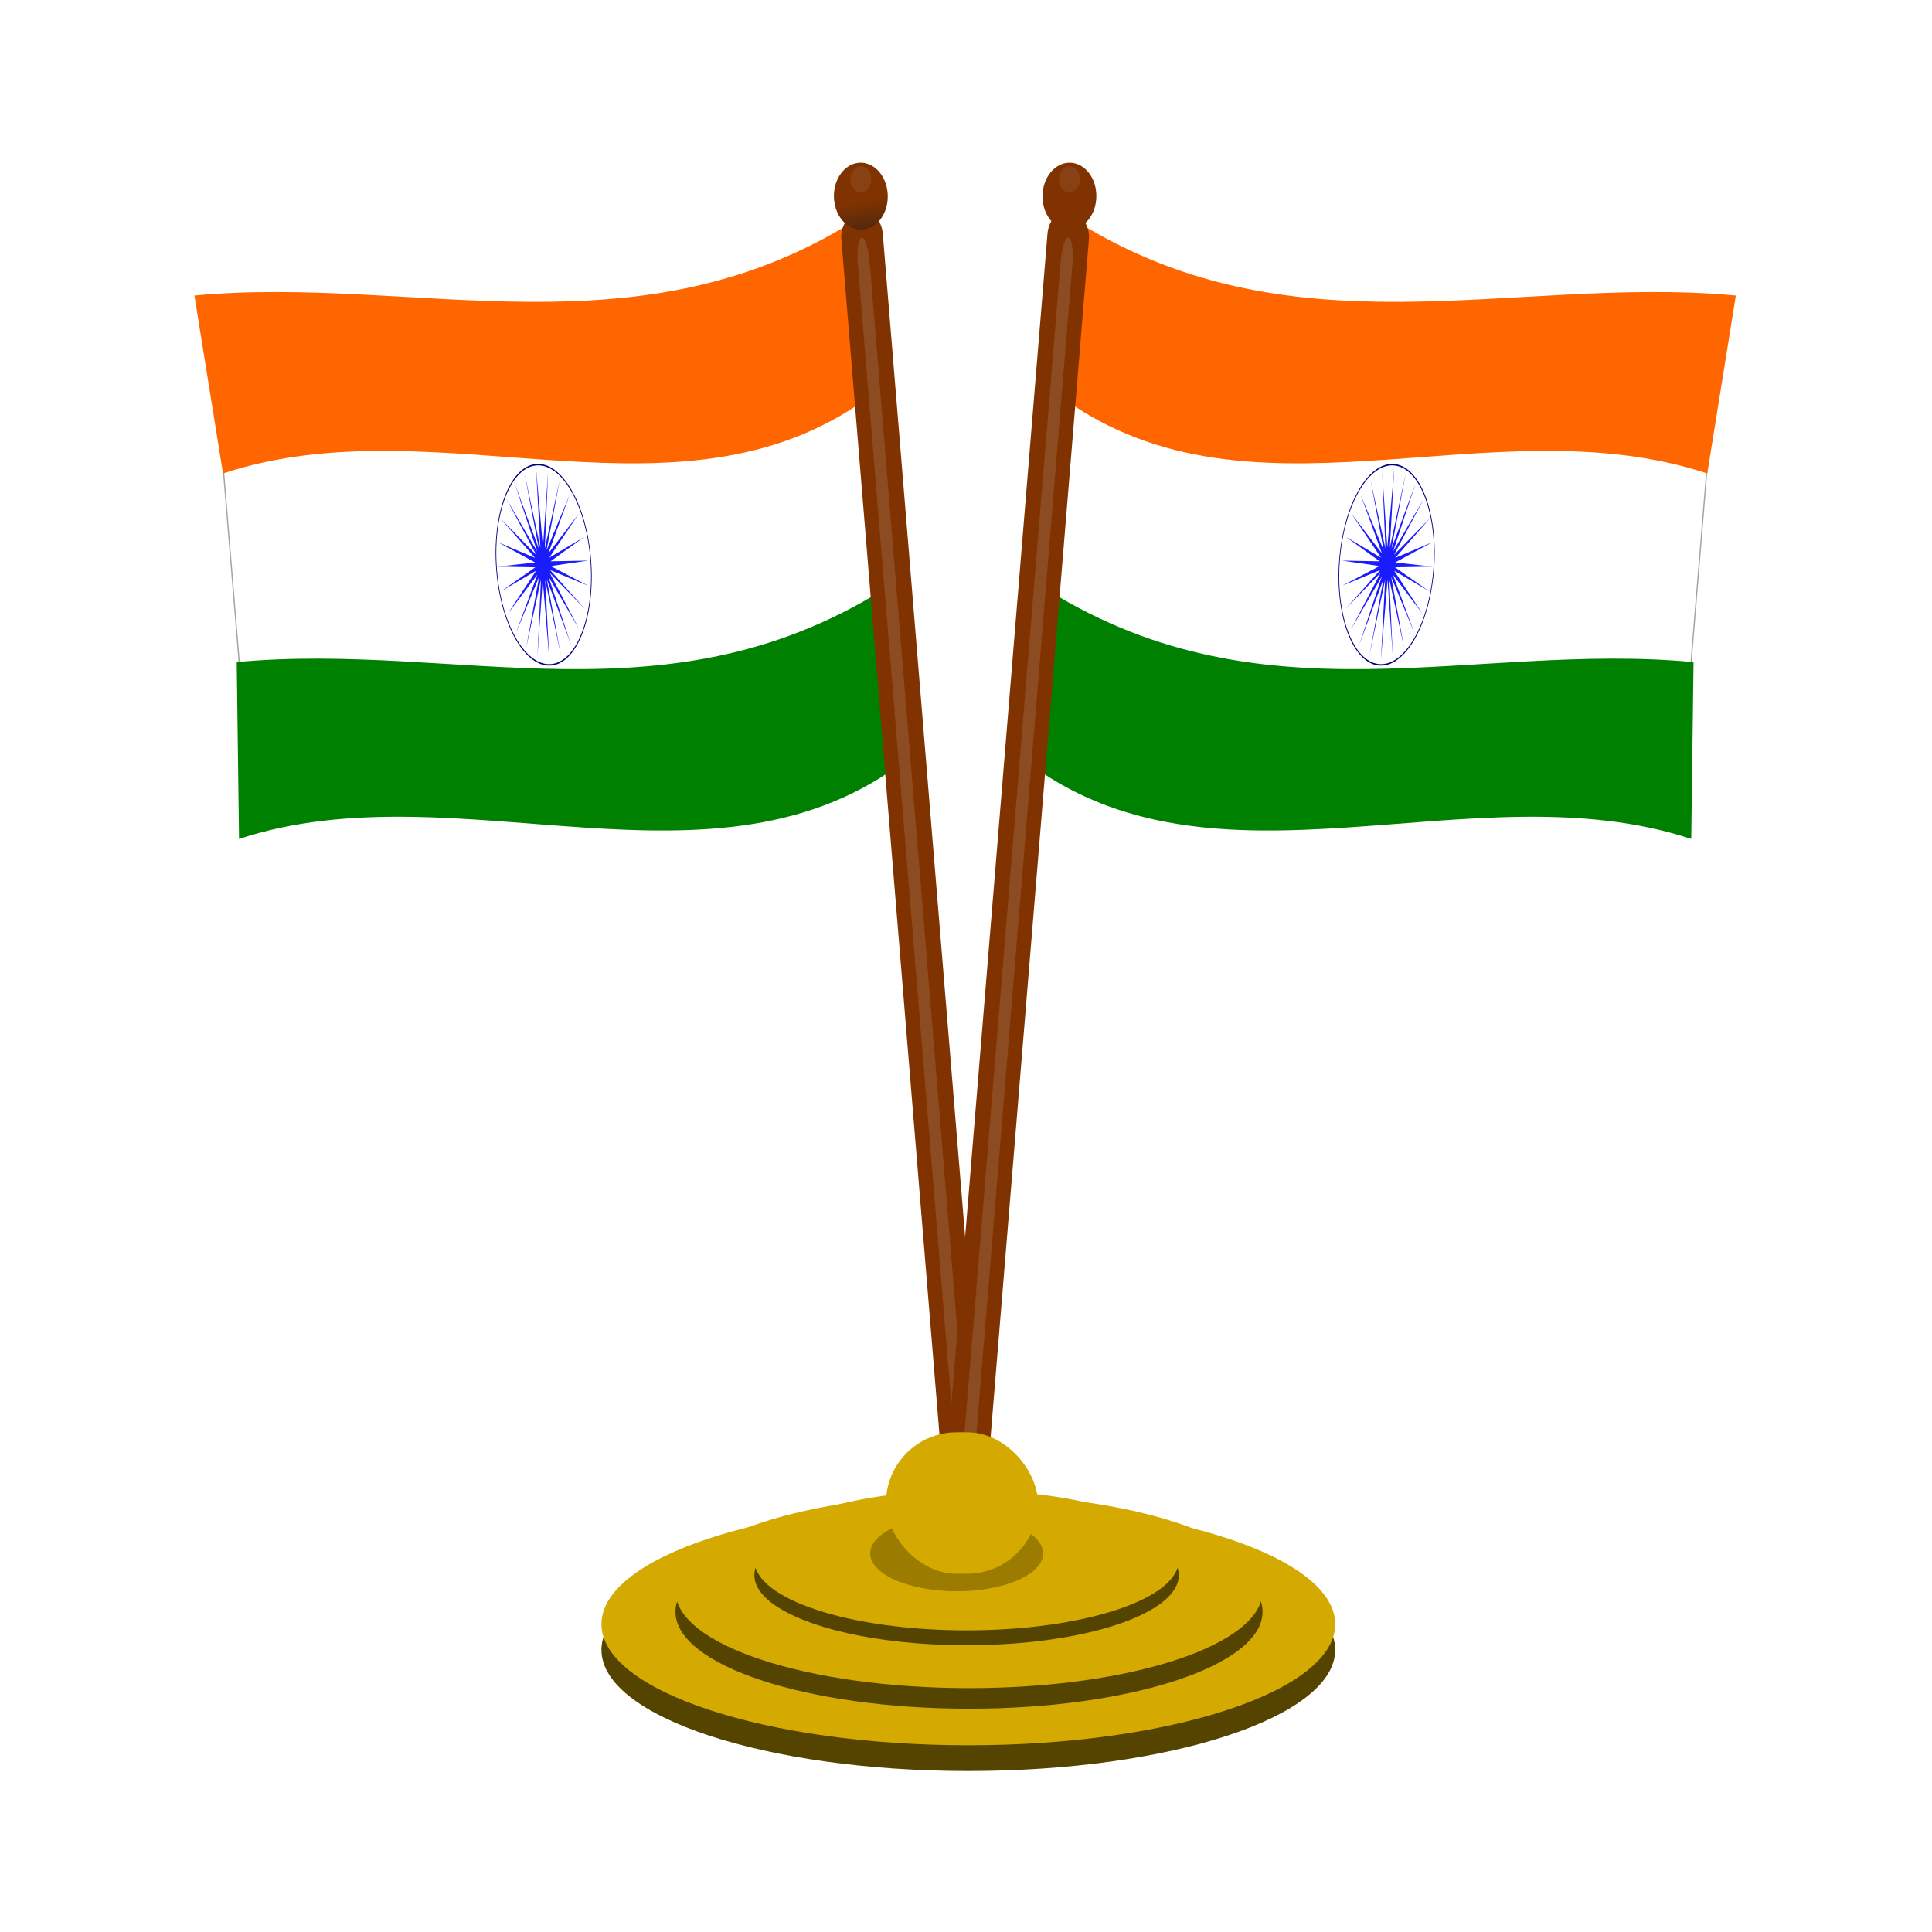 <svg:svg xmlns:dc="http://purl.org/dc/elements/1.1/" xmlns:ns1="http://sodipodi.sourceforge.net/DTD/sodipodi-0.dtd" xmlns:ns2="http://www.inkscape.org/namespaces/inkscape" xmlns:ns3="http://www.w3.org/1999/xlink" xmlns:ns5="http://creativecommons.org/ns#" xmlns:rdf="http://www.w3.org/1999/02/22-rdf-syntax-ns#" xmlns:svg="http://www.w3.org/2000/svg" height="268.093" id="svg4392" version="1.1" viewBox="-27.037 -20.606 268.093 268.093" width="268.093" ns1:docname="New document 8" ns2:version="0.48.3.1 r9886">
  <svg:defs id="defs4394">
    <svg:filter color-interpolation-filters="sRGB" height="1.049" id="filter3867" width="5.468" x="-2.234" y="-.025" ns2:collect="always">
      <svg:feGaussianBlur id="feGaussianBlur3869" stdDeviation="3.156" ns2:collect="always" />
    </svg:filter>
    <svg:filter color-interpolation-filters="sRGB" height="2.234" id="filter3885" width="2.274" x="-.637" y="-.617" ns2:collect="always">
      <svg:feGaussianBlur id="feGaussianBlur3887" stdDeviation="4.053" ns2:collect="always" />
    </svg:filter>
    <svg:linearGradient gradientUnits="userSpaceOnUse" id="linearGradient4002" x1="907.66" x2="907.95" y1="172.24" y2="165.55" ns2:collect="always" ns3:href="#linearGradient3891" />
    <svg:linearGradient id="linearGradient3891" ns2:collect="always">
      <svg:stop id="stop3893" offset="0" style="stop-color:#1a1a1a" />
      <svg:stop id="stop3895" offset="1" style="stop-color:#1a1a1a;stop-opacity:0" />
    </svg:linearGradient>
    <svg:filter color-interpolation-filters="sRGB" height="2.065" id="filter4064" width="1.323" x="-.161" y="-.533" ns2:collect="always">
      <svg:feGaussianBlur id="feGaussianBlur4066" stdDeviation="2.582" ns2:collect="always" />
    </svg:filter>
  </svg:defs>
  <ns1:namedview bordercolor="#666666" borderopacity="1.0" fit-margin-bottom="0" fit-margin-left="0" fit-margin-right="0" fit-margin-top="0" id="base" pagecolor="#ffffff" showgrid="false" ns2:current-layer="layer1" ns2:cx="353.42882" ns2:cy="-296.00502" ns2:document-units="px" ns2:pageopacity="0.0" ns2:pageshadow="2" ns2:window-height="739" ns2:window-maximized="1" ns2:window-width="1280" ns2:window-x="0" ns2:window-y="31" ns2:zoom="0.35" />
  <svg:g id="layer1" transform="translate(-21.571 -11.224)" ns2:groupmode="layer" ns2:label="Layer 1">
    <svg:g id="g4075" transform="matrix(.625 0 0 .625 -496.24 -75.704)">
      <svg:g id="g3976" transform="matrix(-.779 .093 .077 .938 1670.1 -93.155)">
        <svg:rect height="61.966" id="rect3978" style="opacity:.597;stroke:#666666;stroke-width:.335;fill:#ffffff" width="182.47" x="911.03" y="212.09" />
        <svg:path d="m907.27 260.67c65.824 27.546 123.58 1.342 186.92 0l3.449 41.518c-63.462-10.821-132.98 29.371-190.37 0z" id="path3980" style="fill:#008000" ns1:nodetypes="ccccc" ns2:connector-curvature="0" />
        <svg:g id="g3982" transform="matrix(.676 0 0 1.194 330.96 -48.945)">
          <svg:path d="m-337.14 515.22c0 160.95-130.48 291.43-291.43 291.43s-291.43-130.48-291.43-291.43 130.48-291.43 291.43-291.43 291.43 130.48 291.43 291.43z" id="path3984" style="stroke:#000080;stroke-width:4.178;fill:none" transform="matrix(.068 0 0 .068 1040.3 212.36)" ns1:cx="-628.57141" ns1:cy="515.2193" ns1:rx="291.42856" ns1:ry="291.42856" ns1:type="arc" />
          <svg:path d="m67.149 685.14-242.69-219.42 163.56 284.42-177.81-272.84l86.658 317.75-101.91-315.95-0.465 331.48-20.37-329.67-83.898 319.46 68.84-320.65-164.63 280.73 148.37-291.32-229.28 230.15 215.12-244.34-280.22 165.21 275.02-176.79-319.67 82.674 311.94-98.912-329.17-3.985 327.25-15.461-311.58-83.4 319.81 67.803-288.07-165.2 292.65 146.9-227.42-229.91 241.18 216.74-165.66-282.74 179.61 274.74-83.32-313.28 98.87 307.9 3.5-328.32 18.76 328.31 85.51-313.2-70.75 316.13 163.51-278.75-147.25 289.34 231.76-232.07-221.2 245.27 286.31-166.75-273.4 178.76 312.62-82.54-310.11 101.33 325.07-0.97-323.15 21.02 312.7 80.81-317.6-66.25 280.32 163.63-287.95-146.66z" id="path3986" style="opacity:.891;fill:#0000ff" transform="matrix(.048 0 0 .048 1008.3 227.31)" ns1:arg1="0.75976275" ns1:arg2="0.89066244" ns1:cx="-217.14285" ns1:cy="415.21933" ns1:r1="394.08899" ns1:r2="67.389214" ns1:sides="24" ns1:type="star" ns2:flatsided="false" ns2:randomized="0.007" ns2:rounded="3.469447e-18" ns2:transform-center-x="-0.78309841" ns2:transform-center-y="2.2834153" />
        </svg:g>
        <svg:path d="m907.27 173.57c65.824 27.546 127.03 1.342 190.37 0l-3.942 42.503c-63.462-10.821-129.04 28.386-186.43-0.985z" id="path3988" style="fill:#ff6600" ns1:nodetypes="ccccc" ns2:connector-curvature="0" />
        <svg:rect height="308.44" id="rect3990" ry="5.913" style="fill:#803300" width="11.825" x="901.92" y="172.37" />
        <svg:rect height="308.44" id="rect3992" ry="5.913" style="opacity:.395;filter:url(#filter3867);fill:#cccccc" transform="matrix(1 0 0 .98 0 9.741)" width="3.39" x="906.28" y="172.37" />
        <svg:g id="g3994" transform="translate(-.582)">
          <svg:path d="m914.48 164c0 4.354-3.419 7.883-7.637 7.883-4.218 0-7.637-3.53-7.637-7.883 0-4.354 3.419-7.883 7.637-7.883 4.218 0 7.637 3.53 7.637 7.883z" id="path3996" style="fill:#803300" transform="translate(.985 4.927)" ns1:cx="906.84375" ns1:cy="163.99525" ns1:rx="7.6370978" ns1:ry="7.8834558" ns1:type="arc" />
          <svg:path d="m914.48 164c0 4.354-3.419 7.883-7.637 7.883-4.218 0-7.637-3.53-7.637-7.883 0-4.354 3.419-7.883 7.637-7.883 4.218 0 7.637 3.53 7.637 7.883z" id="path3998" style="opacity:.296;filter:url(#filter3885);fill:#cccccc" transform="matrix(.387 0 0 .391 556.5 100.83)" ns1:cx="906.84375" ns1:cy="163.99525" ns1:rx="7.6370978" ns1:ry="7.8834558" ns1:type="arc" />
          <svg:path d="m914.48 164c0 4.354-3.419 7.883-7.637 7.883-4.218 0-7.637-3.53-7.637-7.883 0-4.354 3.419-7.883 7.637-7.883 4.218 0 7.637 3.53 7.637 7.883z" id="path4000" style="opacity:.473;fill:url(#linearGradient4002)" transform="translate(.985 4.927)" ns1:cx="906.84375" ns1:cy="163.99525" ns1:rx="7.6370978" ns1:ry="7.8834558" ns1:type="arc" />
        </svg:g>
      </svg:g>
      <svg:g id="g4004" transform="matrix(.779 .093 -.077 .938 328.94 -93.155)">
        <svg:rect height="61.966" id="rect4006" style="opacity:.597;stroke:#666666;stroke-width:.335;fill:#ffffff" width="182.47" x="911.03" y="212.09" />
        <svg:path d="m907.27 260.67c65.824 27.546 123.58 1.342 186.92 0l3.449 41.518c-63.462-10.821-132.98 29.371-190.37 0z" id="path4008" style="fill:#008000" ns1:nodetypes="ccccc" ns2:connector-curvature="0" />
        <svg:g id="g4010" transform="matrix(.676 0 0 1.194 330.96 -48.945)">
          <svg:path d="m-337.14 515.22c0 160.95-130.48 291.43-291.43 291.43s-291.43-130.48-291.43-291.43 130.48-291.43 291.43-291.43 291.43 130.48 291.43 291.43z" id="path4012" style="stroke:#000080;stroke-width:4.178;fill:none" transform="matrix(.068 0 0 .068 1040.3 212.36)" ns1:cx="-628.57141" ns1:cy="515.2193" ns1:rx="291.42856" ns1:ry="291.42856" ns1:type="arc" />
          <svg:path d="m67.149 685.14-242.69-219.42 163.56 284.42-177.81-272.84l86.658 317.75-101.91-315.95-0.465 331.48-20.37-329.67-83.898 319.46 68.84-320.65-164.63 280.73 148.37-291.32-229.28 230.15 215.12-244.34-280.22 165.21 275.02-176.79-319.67 82.674 311.94-98.912-329.17-3.985 327.25-15.461-311.58-83.4 319.81 67.803-288.07-165.2 292.65 146.9-227.42-229.91 241.18 216.74-165.66-282.74 179.61 274.74-83.32-313.28 98.87 307.9 3.5-328.32 18.76 328.31 85.51-313.2-70.75 316.13 163.51-278.75-147.25 289.34 231.76-232.07-221.2 245.27 286.31-166.75-273.4 178.76 312.62-82.54-310.11 101.33 325.07-0.97-323.15 21.02 312.7 80.81-317.6-66.25 280.32 163.63-287.95-146.66z" id="path4014" style="opacity:.891;fill:#0000ff" transform="matrix(.048 0 0 .048 1008.3 227.31)" ns1:arg1="0.75976275" ns1:arg2="0.89066244" ns1:cx="-217.14285" ns1:cy="415.21933" ns1:r1="394.08899" ns1:r2="67.389214" ns1:sides="24" ns1:type="star" ns2:flatsided="false" ns2:randomized="0.007" ns2:rounded="3.469447e-18" ns2:transform-center-x="-0.78309841" ns2:transform-center-y="2.2834153" />
        </svg:g>
        <svg:path d="m907.27 173.57c65.824 27.546 127.03 1.342 190.37 0l-3.942 42.503c-63.462-10.821-129.04 28.386-186.43-0.985z" id="path4016" style="fill:#ff6600" ns1:nodetypes="ccccc" ns2:connector-curvature="0" />
        <svg:rect height="308.44" id="rect4018" ry="5.913" style="fill:#803300" width="11.825" x="901.92" y="172.37" />
        <svg:rect height="308.44" id="rect4020" ry="5.913" style="opacity:.395;filter:url(#filter3867);fill:#cccccc" transform="matrix(1 0 0 .98 0 9.741)" width="3.39" x="906.28" y="172.37" />
        <svg:g id="g4022" transform="translate(-.582)">
          <svg:path d="m914.48 164c0 4.354-3.419 7.883-7.637 7.883-4.218 0-7.637-3.53-7.637-7.883 0-4.354 3.419-7.883 7.637-7.883 4.218 0 7.637 3.53 7.637 7.883z" id="path4024" style="fill:#803300" transform="translate(.985 4.927)" ns1:cx="906.84375" ns1:cy="163.99525" ns1:rx="7.6370978" ns1:ry="7.8834558" ns1:type="arc" />
          <svg:path d="m914.48 164c0 4.354-3.419 7.883-7.637 7.883-4.218 0-7.637-3.53-7.637-7.883 0-4.354 3.419-7.883 7.637-7.883 4.218 0 7.637 3.53 7.637 7.883z" id="path4026" style="opacity:.296;filter:url(#filter3885);fill:#cccccc" transform="matrix(.387 0 0 .391 556.5 100.83)" ns1:cx="906.84375" ns1:cy="163.99525" ns1:rx="7.6370978" ns1:ry="7.8834558" ns1:type="arc" />
          <svg:path d="m914.48 164c0 4.354-3.419 7.883-7.637 7.883-4.218 0-7.637-3.53-7.637-7.883 0-4.354 3.419-7.883 7.637-7.883 4.218 0 7.637 3.53 7.637 7.883z" id="path4028" style="opacity:.473;fill:url(#linearGradient4002)" transform="translate(.985 4.927)" ns1:cx="906.84375" ns1:cy="163.99525" ns1:rx="7.6370978" ns1:ry="7.8834558" ns1:type="arc" />
        </svg:g>
      </svg:g>
      <svg:g id="g4050" transform="matrix(1.321 0 0 1.321 -321.48 -149.63)">
        <svg:path d="m1062.2 466.57c0 11.245-27.607 20.36-61.662 20.36s-61.662-9.116-61.662-20.36c0-11.245 27.607-20.36 61.662-20.36s61.662 9.116 61.662 20.36z" id="path4052" style="fill:#554400" transform="translate(0 4.327)" ns1:cx="1000.5529" ns1:cy="466.57333" ns1:rx="61.661983" ns1:ry="20.360088" ns1:type="arc" />
        <svg:path d="m1062.2 466.57c0 11.245-27.607 20.36-61.662 20.36s-61.662-9.116-61.662-20.36c0-11.245 27.607-20.36 61.662-20.36s61.662 9.116 61.662 20.36z" id="path4054" style="fill:#d4aa00" ns1:cx="1000.5529" ns1:cy="466.57333" ns1:rx="61.661983" ns1:ry="20.360088" ns1:type="arc" />
      </svg:g>
      <svg:g id="g4044" transform="matrix(1.057 0 0 1.057 -57.184 -33.767)">
        <svg:path d="m1062.2 466.57c0 11.245-27.607 20.36-61.662 20.36s-61.662-9.116-61.662-20.36c0-11.245 27.607-20.36 61.662-20.36s61.662 9.116 61.662 20.36z" id="path4046" style="fill:#554400" transform="translate(0 4.327)" ns1:cx="1000.5529" ns1:cy="466.57333" ns1:rx="61.661983" ns1:ry="20.360088" ns1:type="arc" />
        <svg:path d="m1062.2 466.57c0 11.245-27.607 20.36-61.662 20.36s-61.662-9.116-61.662-20.36c0-11.245 27.607-20.36 61.662-20.36s61.662 9.116 61.662 20.36z" id="path4048" style="fill:#d4aa00" ns1:cx="1000.5529" ns1:cy="466.57333" ns1:rx="61.661983" ns1:ry="20.360088" ns1:type="arc" />
      </svg:g>
      <svg:g id="g4040" transform="matrix(.764 0 0 .764 235.43 96.076)">
        <svg:path d="m1062.2 466.57c0 11.245-27.607 20.36-61.662 20.36s-61.662-9.116-61.662-20.36c0-11.245 27.607-20.36 61.662-20.36s61.662 9.116 61.662 20.36z" id="path4038" style="fill:#554400" transform="translate(0 4.327)" ns1:cx="1000.5529" ns1:cy="466.57333" ns1:rx="61.661983" ns1:ry="20.360088" ns1:type="arc" />
        <svg:path d="m1062.2 466.57c0 11.245-27.607 20.36-61.662 20.36s-61.662-9.116-61.662-20.36c0-11.245 27.607-20.36 61.662-20.36s61.662 9.116 61.662 20.36z" id="path4034" style="fill:#d4aa00" ns1:cx="1000.5529" ns1:cy="466.57333" ns1:rx="61.661983" ns1:ry="20.360088" ns1:type="arc" />
      </svg:g>
      <svg:g id="g4071">
        <svg:path d="m894.68 418.29c0 3.213-8.595 5.817-19.197 5.817s-19.197-2.604-19.197-5.817c0-3.213 8.595-5.817 19.197-5.817s19.197 2.604 19.197 5.817z" id="path4062" style="opacity:.58;filter:url(#filter4064);fill:#2b2200" transform="matrix(1 0 0 1.445 122.16 -153.42)" ns1:cx="875.48383" ns1:cy="418.29083" ns1:rx="19.196655" ns1:ry="5.8171682" ns1:type="arc" />
        <svg:rect height="31.413" id="rect4032" ry="15.706" style="fill:#d4aa00" width="33.74" x="981.94" y="424.11" />
      </svg:g>
    </svg:g>
  </svg:g>
</svg:svg>